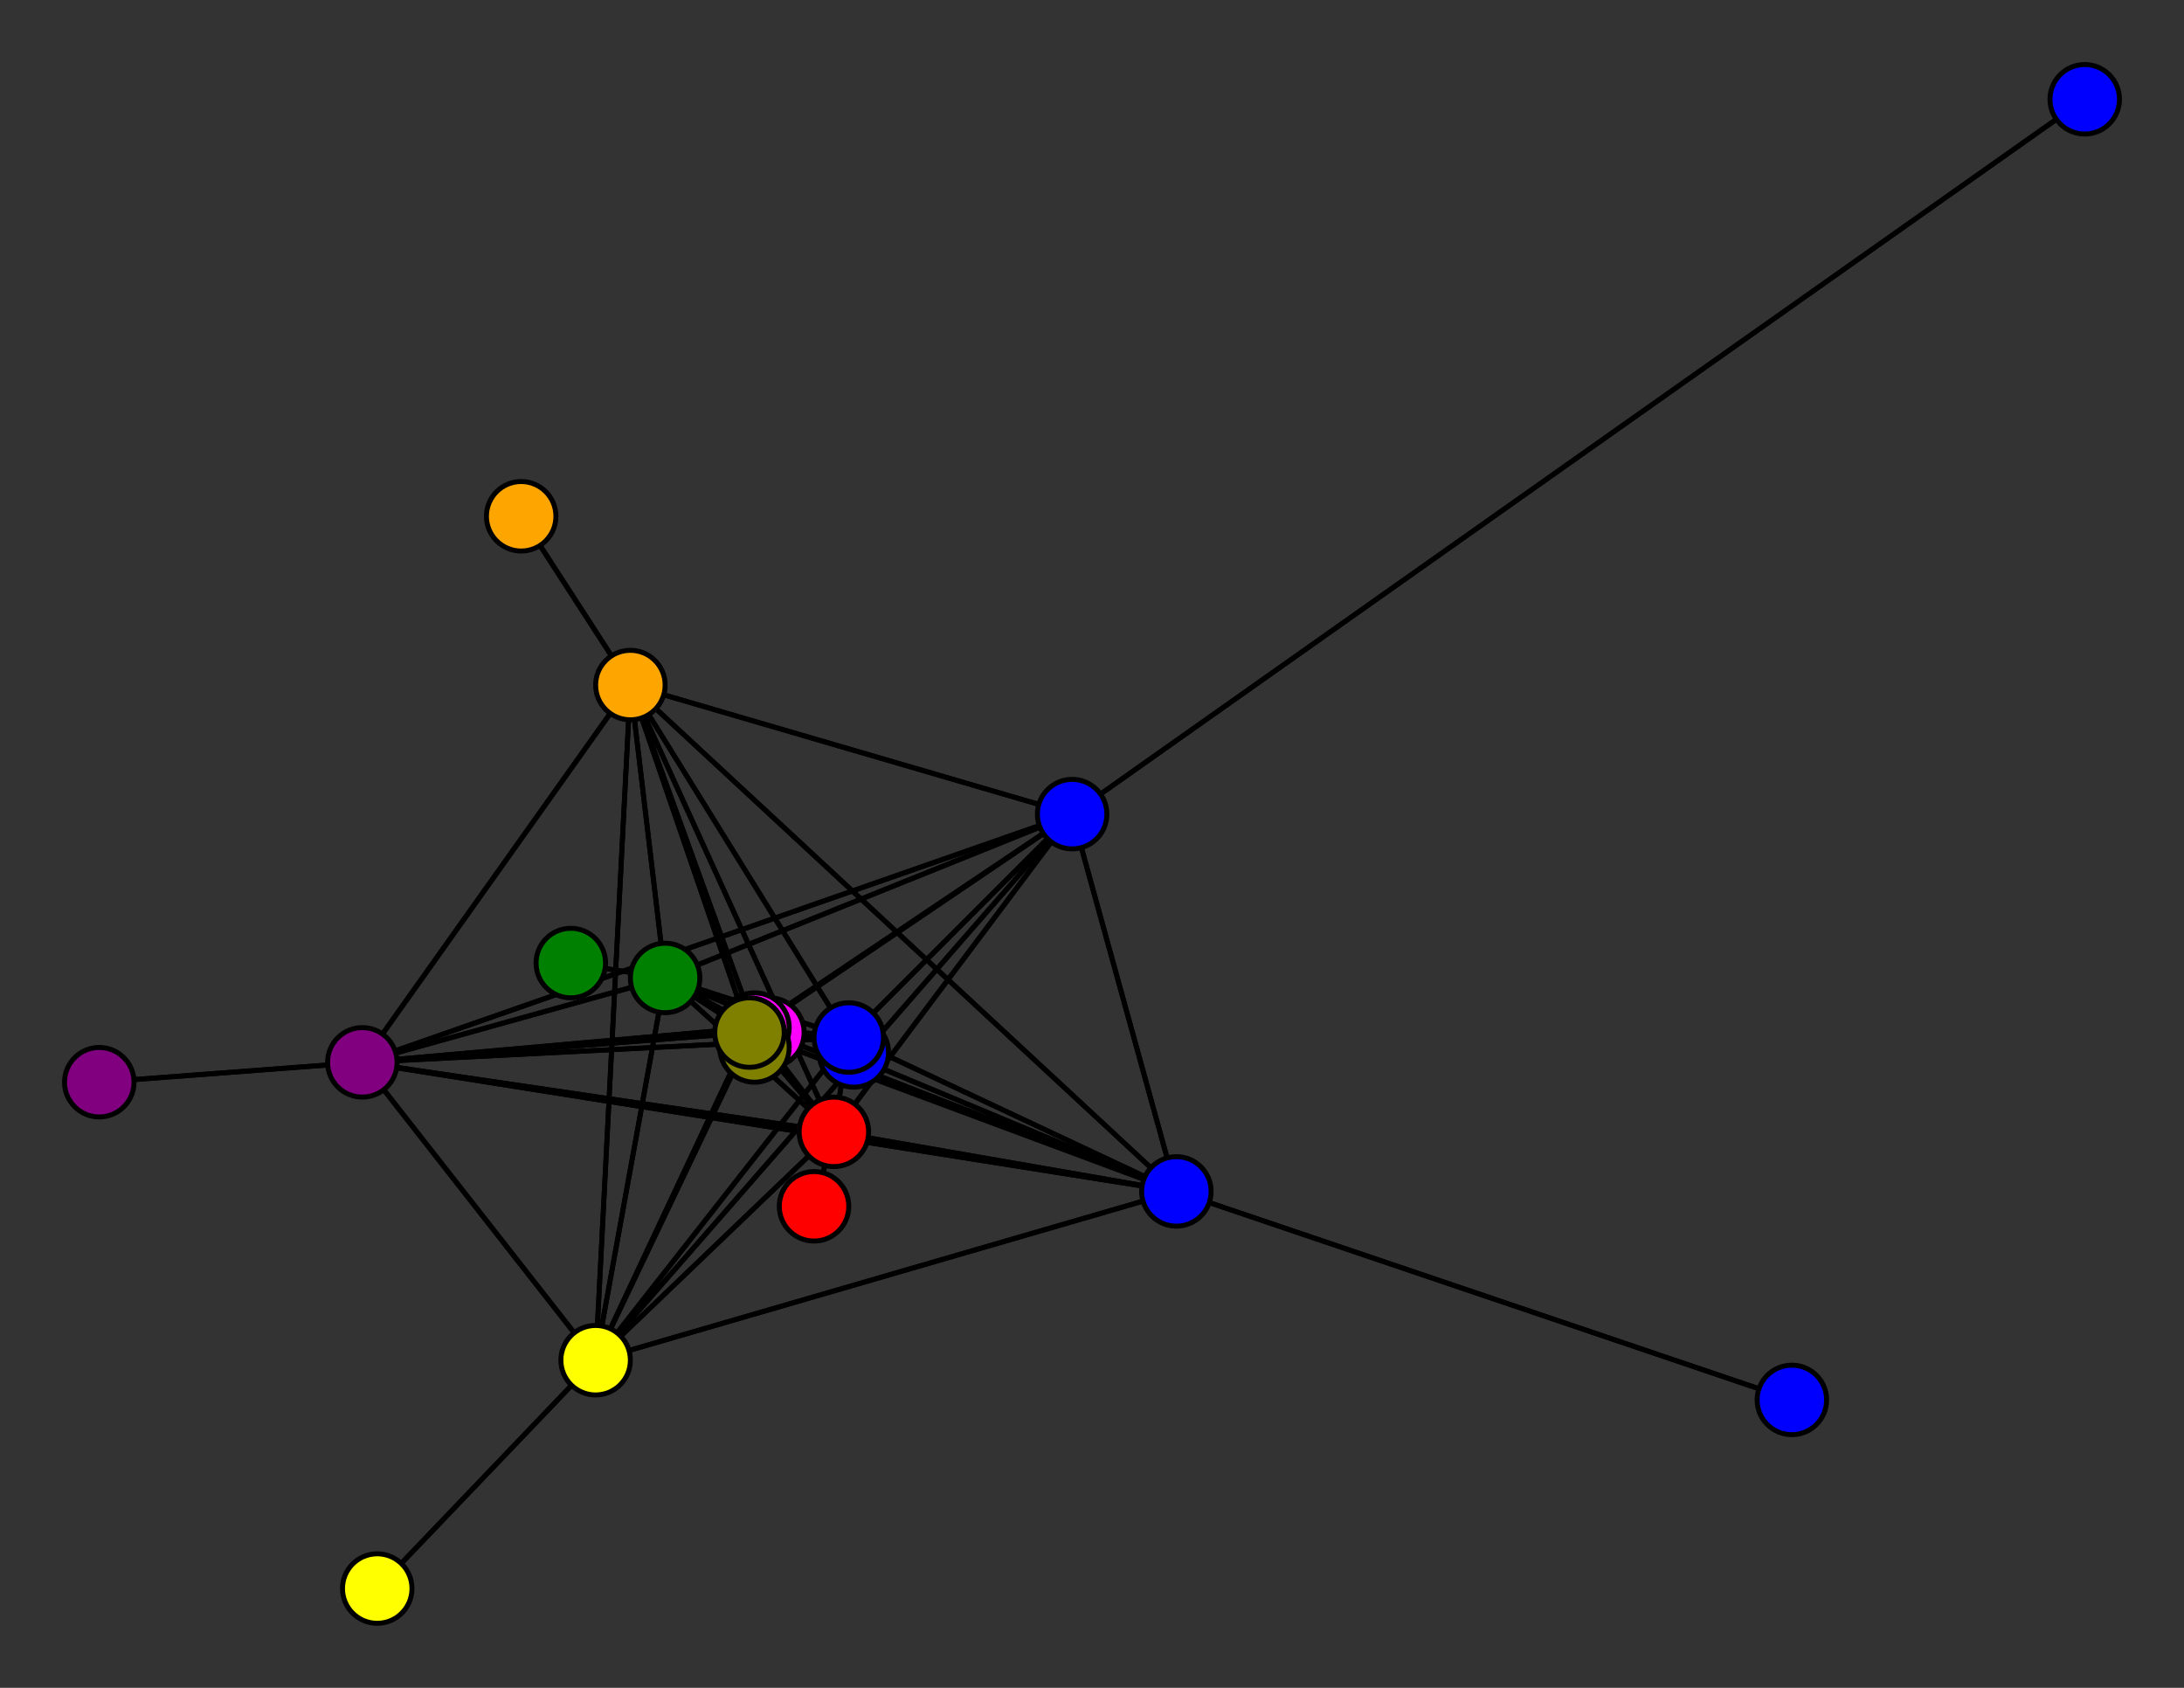 <svg width="440" height="340" xmlns="http://www.w3.org/2000/svg">
<rect width="100%" height="100%" fill="#333333" stroke="none"/>
<path stroke-width="1" stroke="black" d="M 172 212 171 209"/>
<path stroke-width="1" stroke="black" d="M 216 164 168 228"/>
<path stroke-width="1" stroke="black" d="M 216 164 171 209"/>
<path stroke-width="1" stroke="black" d="M 420 20 216 164"/>
<path stroke-width="1" stroke="black" d="M 237 240 151 208"/>
<path stroke-width="1" stroke="black" d="M 237 240 152 207"/>
<path stroke-width="1" stroke="black" d="M 237 240 216 164"/>
<path stroke-width="1" stroke="black" d="M 237 240 361 282"/>
<path stroke-width="1" stroke="black" d="M 237 240 120 274"/>
<path stroke-width="1" stroke="black" d="M 237 240 73 214"/>
<path stroke-width="1" stroke="black" d="M 237 240 127 138"/>
<path stroke-width="1" stroke="black" d="M 237 240 134 197"/>
<path stroke-width="1" stroke="black" d="M 237 240 168 228"/>
<path stroke-width="1" stroke="black" d="M 237 240 171 209"/>
<path stroke-width="1" stroke="black" d="M 361 282 237 240"/>
<path stroke-width="1" stroke="black" d="M 120 274 151 208"/>
<path stroke-width="1" stroke="black" d="M 120 274 152 207"/>
<path stroke-width="1" stroke="black" d="M 120 274 216 164"/>
<path stroke-width="1" stroke="black" d="M 120 274 237 240"/>
<path stroke-width="1" stroke="black" d="M 120 274 76 320"/>
<path stroke-width="1" stroke="black" d="M 120 274 73 214"/>
<path stroke-width="1" stroke="black" d="M 120 274 127 138"/>
<path stroke-width="1" stroke="black" d="M 120 274 134 197"/>
<path stroke-width="1" stroke="black" d="M 120 274 168 228"/>
<path stroke-width="1" stroke="black" d="M 216 164 134 197"/>
<path stroke-width="1" stroke="black" d="M 216 164 127 138"/>
<path stroke-width="1" stroke="black" d="M 216 164 73 214"/>
<path stroke-width="1" stroke="black" d="M 216 164 120 274"/>
<path stroke-width="1" stroke="black" d="M 151 208 216 164"/>
<path stroke-width="1" stroke="black" d="M 151 208 237 240"/>
<path stroke-width="1" stroke="black" d="M 151 208 120 274"/>
<path stroke-width="1" stroke="black" d="M 151 208 73 214"/>
<path stroke-width="1" stroke="black" d="M 151 208 127 138"/>
<path stroke-width="1" stroke="black" d="M 151 208 134 197"/>
<path stroke-width="1" stroke="black" d="M 151 208 168 228"/>
<path stroke-width="1" stroke="black" d="M 151 208 171 209"/>
<path stroke-width="1" stroke="black" d="M 152 211 151 208"/>
<path stroke-width="1" stroke="black" d="M 152 207 151 208"/>
<path stroke-width="1" stroke="black" d="M 152 207 155 208"/>
<path stroke-width="1" stroke="black" d="M 120 274 171 209"/>
<path stroke-width="1" stroke="black" d="M 152 207 216 164"/>
<path stroke-width="1" stroke="black" d="M 152 207 120 274"/>
<path stroke-width="1" stroke="black" d="M 152 207 73 214"/>
<path stroke-width="1" stroke="black" d="M 152 207 127 138"/>
<path stroke-width="1" stroke="black" d="M 152 207 134 197"/>
<path stroke-width="1" stroke="black" d="M 152 207 168 228"/>
<path stroke-width="1" stroke="black" d="M 152 207 171 209"/>
<path stroke-width="1" stroke="black" d="M 155 208 152 207"/>
<path stroke-width="1" stroke="black" d="M 216 164 151 208"/>
<path stroke-width="1" stroke="black" d="M 216 164 152 207"/>
<path stroke-width="1" stroke="black" d="M 216 164 420 20"/>
<path stroke-width="1" stroke="black" d="M 216 164 237 240"/>
<path stroke-width="1" stroke="black" d="M 152 207 237 240"/>
<path stroke-width="1" stroke="black" d="M 76 320 120 274"/>
<path stroke-width="1" stroke="black" d="M 73 214 151 208"/>
<path stroke-width="1" stroke="black" d="M 73 214 152 207"/>
<path stroke-width="1" stroke="black" d="M 134 197 168 228"/>
<path stroke-width="1" stroke="black" d="M 134 197 171 209"/>
<path stroke-width="1" stroke="black" d="M 115 194 134 197"/>
<path stroke-width="1" stroke="black" d="M 168 228 151 208"/>
<path stroke-width="1" stroke="black" d="M 168 228 152 207"/>
<path stroke-width="1" stroke="black" d="M 168 228 216 164"/>
<path stroke-width="1" stroke="black" d="M 168 228 237 240"/>
<path stroke-width="1" stroke="black" d="M 168 228 120 274"/>
<path stroke-width="1" stroke="black" d="M 168 228 73 214"/>
<path stroke-width="1" stroke="black" d="M 168 228 127 138"/>
<path stroke-width="1" stroke="black" d="M 168 228 134 197"/>
<path stroke-width="1" stroke="black" d="M 134 197 115 194"/>
<path stroke-width="1" stroke="black" d="M 168 228 164 243"/>
<path stroke-width="1" stroke="black" d="M 164 243 168 228"/>
<path stroke-width="1" stroke="black" d="M 171 209 151 208"/>
<path stroke-width="1" stroke="black" d="M 171 209 152 207"/>
<path stroke-width="1" stroke="black" d="M 171 209 216 164"/>
<path stroke-width="1" stroke="black" d="M 171 209 237 240"/>
<path stroke-width="1" stroke="black" d="M 171 209 120 274"/>
<path stroke-width="1" stroke="black" d="M 171 209 73 214"/>
<path stroke-width="1" stroke="black" d="M 171 209 127 138"/>
<path stroke-width="1" stroke="black" d="M 171 209 134 197"/>
<path stroke-width="1" stroke="black" d="M 171 209 168 228"/>
<path stroke-width="1" stroke="black" d="M 171 209 172 212"/>
<path stroke-width="1" stroke="black" d="M 168 228 171 209"/>
<path stroke-width="1" stroke="black" d="M 151 208 152 207"/>
<path stroke-width="1" stroke="black" d="M 134 197 127 138"/>
<path stroke-width="1" stroke="black" d="M 134 197 120 274"/>
<path stroke-width="1" stroke="black" d="M 73 214 216 164"/>
<path stroke-width="1" stroke="black" d="M 73 214 237 240"/>
<path stroke-width="1" stroke="black" d="M 73 214 120 274"/>
<path stroke-width="1" stroke="black" d="M 73 214 20 218"/>
<path stroke-width="1" stroke="black" d="M 73 214 127 138"/>
<path stroke-width="1" stroke="black" d="M 73 214 134 197"/>
<path stroke-width="1" stroke="black" d="M 73 214 168 228"/>
<path stroke-width="1" stroke="black" d="M 73 214 171 209"/>
<path stroke-width="1" stroke="black" d="M 20 218 73 214"/>
<path stroke-width="1" stroke="black" d="M 127 138 151 208"/>
<path stroke-width="1" stroke="black" d="M 127 138 152 207"/>
<path stroke-width="1" stroke="black" d="M 134 197 73 214"/>
<path stroke-width="1" stroke="black" d="M 127 138 216 164"/>
<path stroke-width="1" stroke="black" d="M 127 138 120 274"/>
<path stroke-width="1" stroke="black" d="M 127 138 73 214"/>
<path stroke-width="1" stroke="black" d="M 127 138 105 104"/>
<path stroke-width="1" stroke="black" d="M 127 138 134 197"/>
<path stroke-width="1" stroke="black" d="M 127 138 168 228"/>
<path stroke-width="1" stroke="black" d="M 127 138 171 209"/>
<path stroke-width="1" stroke="black" d="M 105 104 127 138"/>
<path stroke-width="1" stroke="black" d="M 134 197 151 208"/>
<path stroke-width="1" stroke="black" d="M 134 197 152 207"/>
<path stroke-width="1" stroke="black" d="M 134 197 216 164"/>
<path stroke-width="1" stroke="black" d="M 134 197 237 240"/>
<path stroke-width="1" stroke="black" d="M 127 138 237 240"/>
<path stroke-width="1" stroke="black" d="M 151 208 152 211"/>
<circle cx="172" cy="212" r="7.0" style="fill:blue;stroke:black;stroke-width:1.0"/>
<circle cx="171" cy="209" r="7.0" style="fill:blue;stroke:black;stroke-width:1.0"/>
<circle cx="164" cy="243" r="7.0" style="fill:red;stroke:black;stroke-width:1.0"/>
<circle cx="168" cy="228" r="7.0" style="fill:red;stroke:black;stroke-width:1.0"/>
<circle cx="115" cy="194" r="7.0" style="fill:green;stroke:black;stroke-width:1.0"/>
<circle cx="134" cy="197" r="7.0" style="fill:green;stroke:black;stroke-width:1.0"/>
<circle cx="105" cy="104" r="7.0" style="fill:orange;stroke:black;stroke-width:1.0"/>
<circle cx="127" cy="138" r="7.0" style="fill:orange;stroke:black;stroke-width:1.0"/>
<circle cx="20" cy="218" r="7.0" style="fill:purple;stroke:black;stroke-width:1.0"/>
<circle cx="73" cy="214" r="7.0" style="fill:purple;stroke:black;stroke-width:1.0"/>
<circle cx="76" cy="320" r="7.0" style="fill:yellow;stroke:black;stroke-width:1.0"/>
<circle cx="120" cy="274" r="7.0" style="fill:yellow;stroke:black;stroke-width:1.0"/>
<circle cx="361" cy="282" r="7.0" style="fill:blue;stroke:black;stroke-width:1.0"/>
<circle cx="237" cy="240" r="7.0" style="fill:blue;stroke:black;stroke-width:1.0"/>
<circle cx="420" cy="20" r="7.0" style="fill:blue;stroke:black;stroke-width:1.0"/>
<circle cx="216" cy="164" r="7.0" style="fill:blue;stroke:black;stroke-width:1.0"/>
<circle cx="155" cy="208" r="7.0" style="fill:fuchsia;stroke:black;stroke-width:1.0"/>
<circle cx="152" cy="207" r="7.0" style="fill:fuchsia;stroke:black;stroke-width:1.0"/>
<circle cx="152" cy="211" r="7.0" style="fill:olive;stroke:black;stroke-width:1.0"/>
<circle cx="151" cy="208" r="7.0" style="fill:olive;stroke:black;stroke-width:1.0"/>
</svg>
